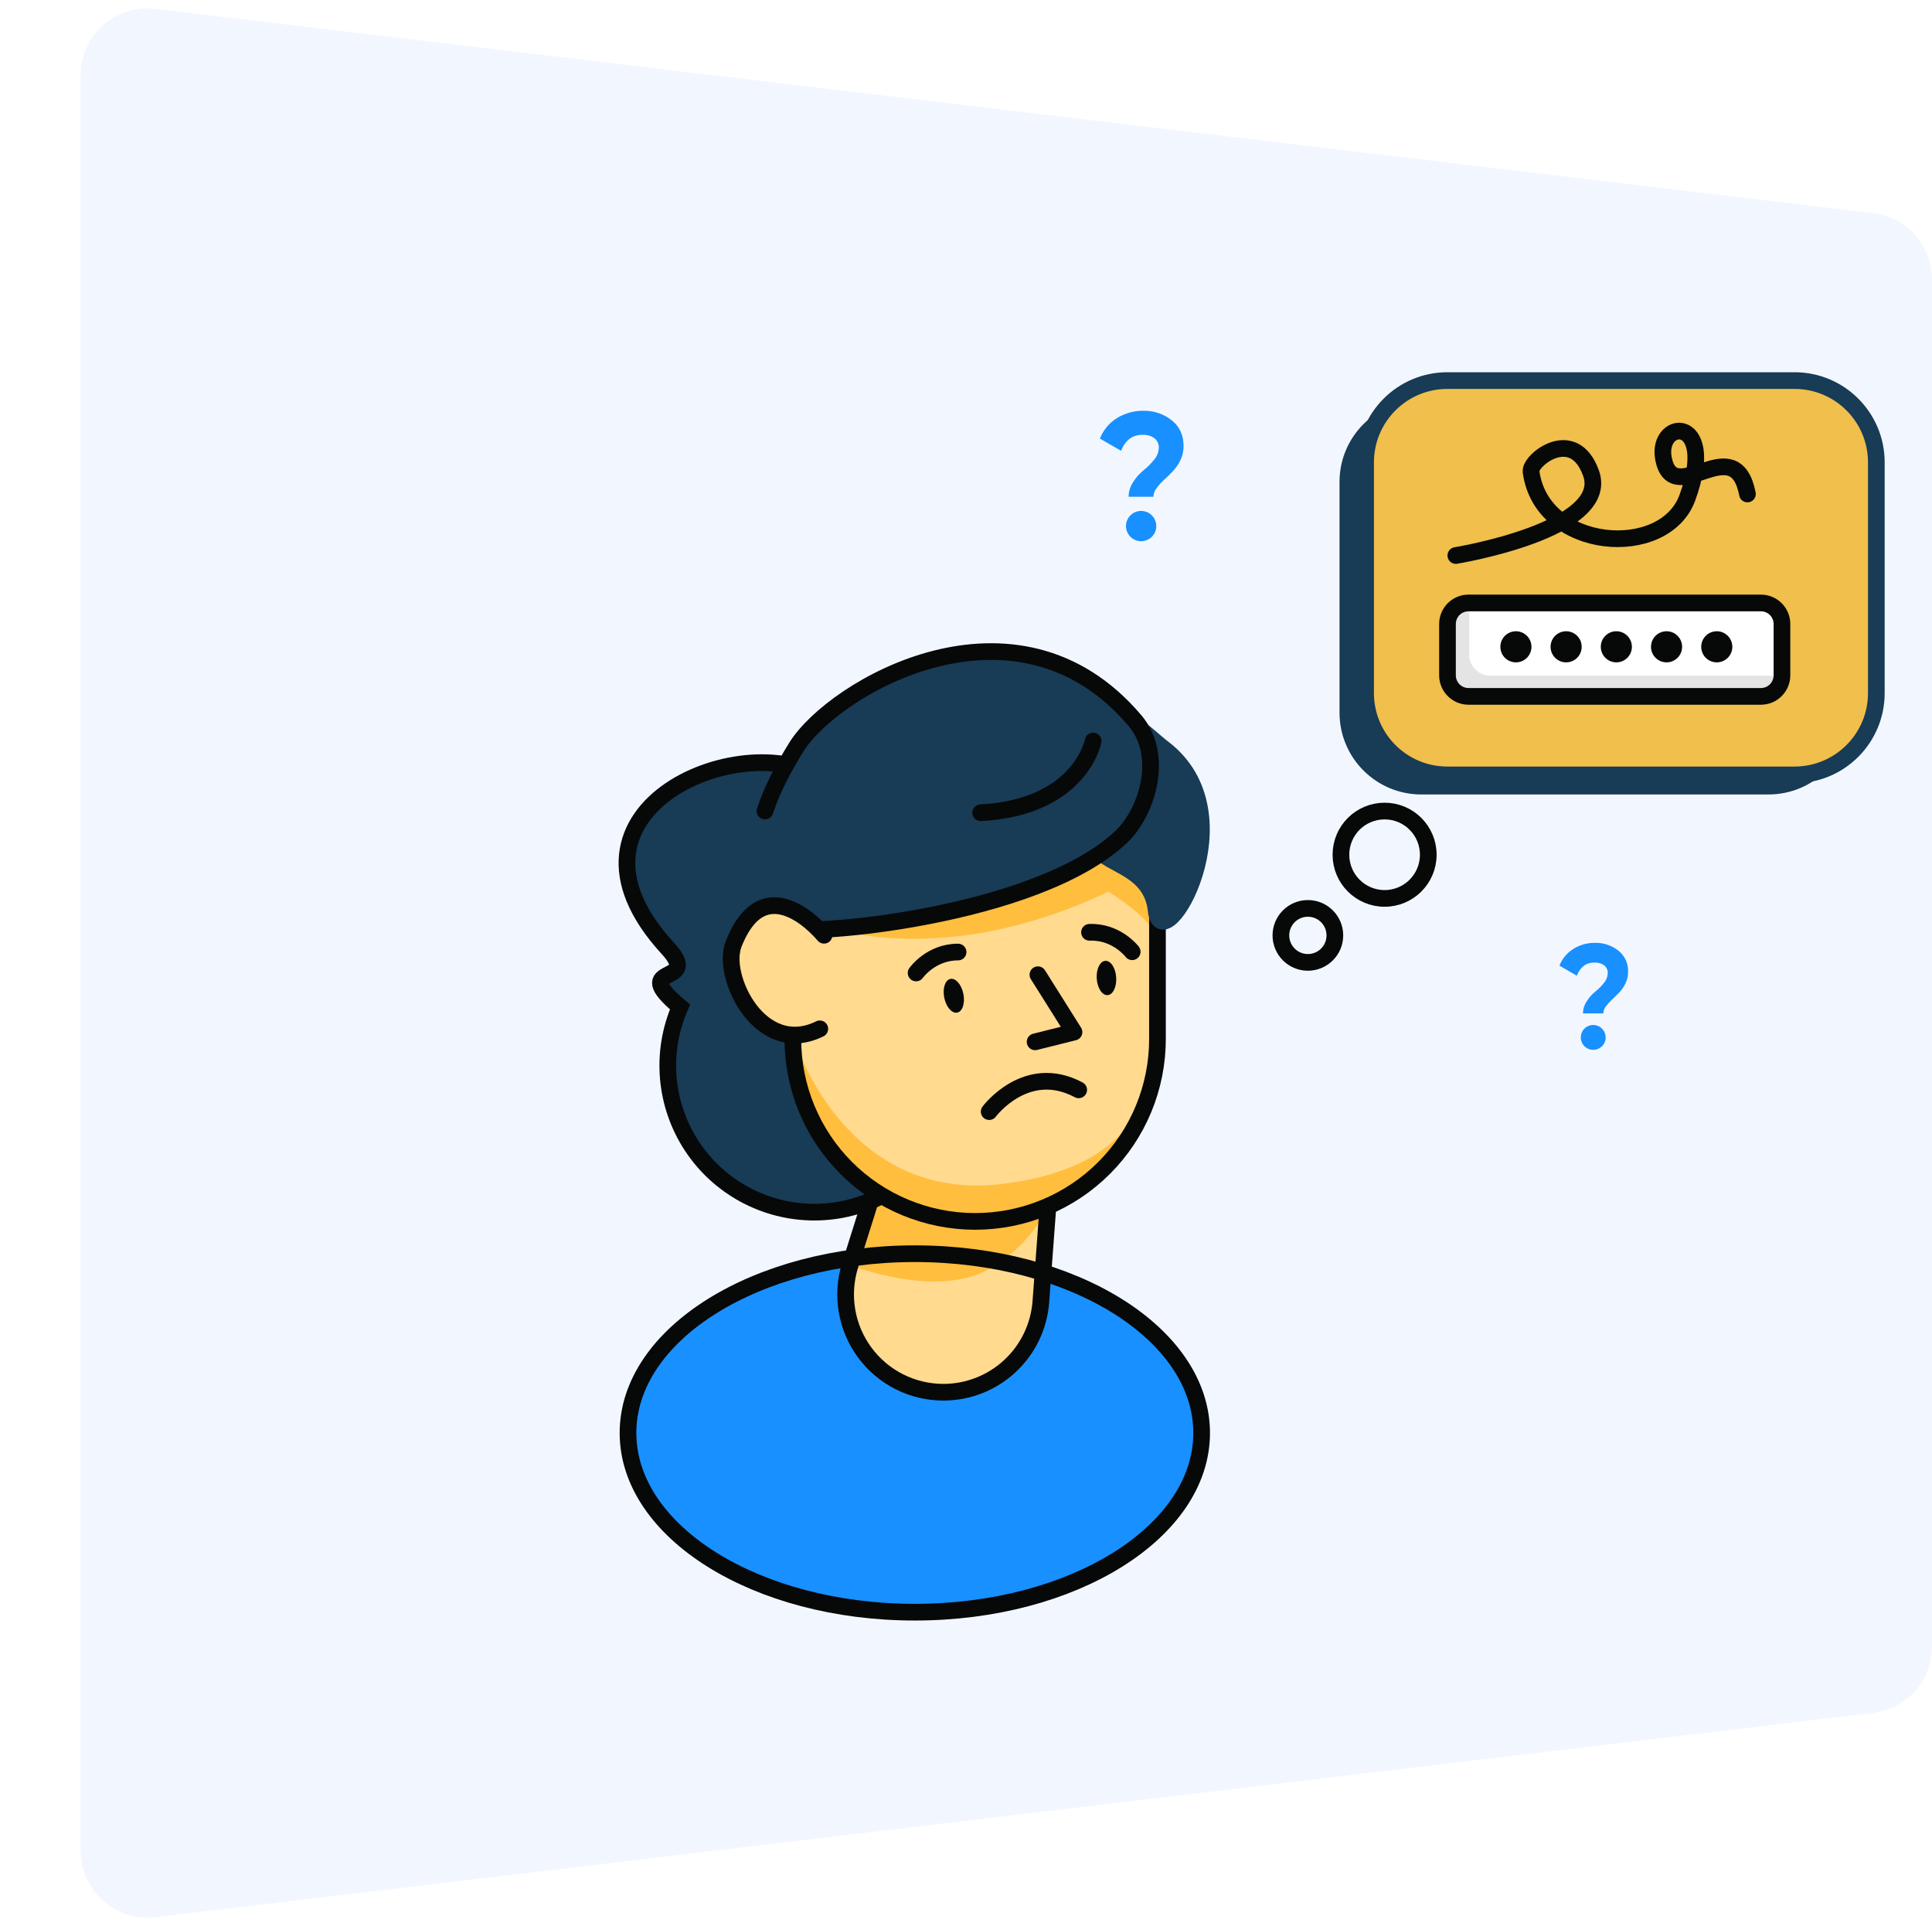 <svg width="695" height="693" viewBox="0 0 695 693" fill="none" xmlns="http://www.w3.org/2000/svg">
<path fill-rule="evenodd" clip-rule="evenodd" d="M29 27.022C29 12.644 41.556 1.492 55.833 3.19L673.833 76.652C685.907 78.087 695 88.325 695 100.484V592.235C695 604.394 685.907 614.632 673.833 616.067L55.833 689.53C41.556 691.227 29 680.075 29 665.697V27.022Z" fill="#F2F7FF"/>
<mask id="mask0_416_18689" style="mask-type:alpha" maskUnits="userSpaceOnUse" x="0" y="24" width="695" height="667">
<path fill-rule="evenodd" clip-rule="evenodd" d="M0 48.794C0 34.497 12.421 23.371 26.632 24.939L673.632 96.328C685.795 97.67 695 107.947 695 120.183V594.817C695 607.053 685.795 617.33 673.632 618.672L26.632 690.061C12.421 691.629 0 680.503 0 666.206V48.794Z" fill="white"/>
</mask>
<g mask="url(#mask0_416_18689)">
<g filter="url(#filter0_d_416_18689)">
<path d="M329.09 577.831C386.074 577.831 432.268 548.969 432.268 513.366C432.268 477.762 386.074 448.9 329.09 448.9C272.106 448.9 225.912 477.762 225.912 513.366C225.912 548.969 272.106 577.831 329.09 577.831Z" fill="#1890FF"/>
<path d="M320.805 405.338L305.813 453.005C304.157 458.272 303.764 463.856 304.666 469.303C305.569 474.751 307.742 479.909 311.009 484.361C314.275 488.813 318.544 492.433 323.469 494.928C328.395 497.424 333.839 498.725 339.361 498.725C348.237 498.725 356.786 495.367 363.29 489.327C369.795 483.287 373.775 475.011 374.432 466.159L378.795 407.354L320.805 405.338Z" fill="#FFDA8F" stroke="#45413C" stroke-linecap="round" stroke-linejoin="round"/>
<path d="M305.812 453.005C305.812 453.005 336.437 465.074 355.409 454.606C374.381 444.139 380.269 425.168 380.269 425.168L373.072 407.503L316.156 404.887L305.812 453.005Z" fill="#FFBE3D"/>
<path d="M320.805 405.338L305.813 453.005C304.157 458.272 303.764 463.856 304.666 469.303C305.569 474.751 307.742 479.909 311.009 484.361C314.275 488.813 318.544 492.433 323.469 494.928C328.395 497.424 333.839 498.725 339.361 498.725C348.237 498.725 356.786 495.367 363.29 489.327C369.795 483.287 373.775 475.011 374.432 466.159L378.795 407.354L320.805 405.338Z" stroke="#070808" stroke-width="6" stroke-miterlimit="10"/>
<path d="M345.658 339.063C345.658 325.08 340.104 311.671 330.217 301.784C320.331 291.897 306.922 286.344 292.94 286.344C278.957 286.344 265.549 291.897 255.662 301.784C245.775 311.671 240.221 325.08 240.221 339.063C245.634 345.658 241.797 353.691 244.62 360.15C241.12 368.172 239.672 376.94 240.407 385.663C241.143 394.385 244.039 402.787 248.833 410.11C253.628 417.434 260.171 423.448 267.871 427.61C275.571 431.772 284.186 433.952 292.94 433.952C301.693 433.952 310.308 431.772 318.008 427.61C325.708 423.448 332.252 417.434 337.046 410.11C341.84 402.787 344.737 394.385 345.472 385.663C346.208 376.94 344.759 368.172 341.259 360.15C344.167 353.5 345.665 346.32 345.658 339.063Z" fill="#183B56"/>
<path d="M306.129 406.797C277.013 406.797 256.085 396.385 256.648 367.271C257.318 332.471 286.43 339.968 286.43 332.468C286.43 320.262 281.879 293.185 283.252 272.245C257.3 272.872 231.991 281.222 226.005 302.178C222.383 314.853 233.864 331.909 242.468 341.101C244.741 349.626 232.176 350.011 244.621 360.145C239.479 371.916 238.813 385.16 242.748 397.388C246.682 409.616 254.946 419.986 265.987 426.552C277.028 433.116 290.086 435.424 302.709 433.039C315.331 430.656 326.648 423.745 334.535 413.605C327.056 417.679 315.244 406.797 306.129 406.797Z" fill="#183B56"/>
<path d="M345.658 339.063C345.658 309.947 320.527 296.652 297.352 279.026C269.617 257.928 193.844 288.673 240.221 339.063C252.954 352.897 225.395 344.094 244.62 360.151C241.119 368.173 239.671 376.941 240.407 385.663C241.143 394.386 244.038 402.788 248.833 410.111C253.627 417.434 260.17 423.448 267.871 427.611C275.571 431.773 284.186 433.953 292.94 433.953C301.693 433.953 310.308 431.773 318.008 427.611C325.709 423.448 332.251 417.434 337.046 410.111C341.841 402.788 344.737 394.386 345.472 385.663C346.207 376.941 344.759 368.173 341.259 360.151C344.167 353.501 345.664 346.321 345.658 339.063Z" stroke="#070808" stroke-width="6" stroke-miterlimit="10"/>
<path d="M285.215 298.585H416.376V371.702C416.376 389.095 409.467 405.776 397.168 418.074C384.87 430.373 368.189 437.282 350.796 437.282C333.403 437.282 316.722 430.373 304.423 418.074C292.125 405.776 285.215 389.095 285.215 371.702V298.585Z" fill="#FFDA8F" stroke="#45413C" stroke-linecap="round" stroke-linejoin="round"/>
<path d="M296.537 330.747C296.537 330.747 313.606 338.281 345.107 334.658C374.479 331.279 398.673 318.633 398.673 318.633C398.673 318.633 415.525 329.023 415.525 335.059C422.854 332.472 426.303 296.69 426.303 296.69L400.005 291.948C400.005 291.948 297.397 313.503 296.537 330.747Z" fill="#FFBE3D"/>
<path d="M359.652 423.917C305.399 429.947 287.244 375.543 287.244 375.543C286.615 376.414 286.052 377.293 285.531 378.177C287.139 394.37 294.709 409.386 306.769 420.31C318.831 431.233 334.521 437.282 350.794 437.283C362.948 437.286 374.864 433.91 385.211 427.534C395.558 421.158 403.929 412.031 409.391 401.174L410.992 392.013C410.992 392.013 406.905 418.667 359.652 423.917Z" fill="#FFBE3D"/>
<path d="M285.215 298.585H416.376V371.702C416.376 389.095 409.467 405.776 397.168 418.074C384.87 430.373 368.189 437.282 350.796 437.282C333.403 437.282 316.722 430.373 304.423 418.074C292.125 405.776 285.215 389.095 285.215 371.702V298.585Z" stroke="#070808" stroke-width="6" stroke-miterlimit="10"/>
<path d="M393.236 264.516C393.236 264.516 382.651 284.599 394.762 303.155C398.799 309.34 414.288 310.098 415.927 325.497C417.904 344.066 451.308 289.102 418.279 266.995C412.021 262.807 395.318 244.216 393.236 264.516Z" fill="#EFDD5C"/>
<path d="M393.236 264.516C393.236 264.516 382.651 284.599 394.762 303.155C398.799 309.34 414.288 310.098 415.927 325.497C417.904 344.066 451.308 289.102 418.279 266.995C412.021 262.807 395.318 244.216 393.236 264.516Z" fill="#183B56"/>
<path d="M393.236 264.516C393.236 264.516 382.651 284.599 394.762 303.155C398.799 309.339 414.288 310.098 415.927 325.497C417.904 344.066 449.964 290.893 418.279 266.995C412.268 262.461 395.318 244.215 393.236 264.516Z" stroke="#183B56" stroke-width="6" stroke-linecap="round" stroke-linejoin="round"/>
<path d="M286.43 332.472C326.797 331.779 368.573 324.717 403.284 299.039C413.447 291.522 419.099 269.97 408.328 257.229C365.647 206.74 299.788 245.197 286.448 266.732C272.659 288.992 267.461 311.697 286.43 332.472Z" fill="#183B56"/>
<path d="M411.526 262.19C410.291 270.342 406.275 277.884 401.066 281.738C370.302 304.495 333.989 312.629 298.026 314.67C292.947 314.993 287.898 313.676 283.626 310.912C279.353 308.148 276.081 304.083 274.294 299.319C274.274 299.265 274.255 299.21 274.235 299.156C267.469 306.674 268.022 322.687 286.428 332.472C326.795 331.779 368.571 324.717 403.282 299.039C412.219 292.429 417.663 274.97 411.526 262.19Z" fill="#183B56"/>
<path d="M285.204 331.707C288.266 334.703 372.142 328.271 403.285 299.039C412.502 290.388 419.1 269.97 408.329 257.229C365.647 206.74 299.788 245.197 286.448 266.732C282.075 273.792 277.827 281.615 275.193 289.689" stroke="#070808" stroke-width="6" stroke-linecap="round" stroke-linejoin="round"/>
<path d="M407.285 340.302C407.285 340.302 401.721 332.938 391.928 333.31" stroke="#070808" stroke-width="6" stroke-miterlimit="10" stroke-linecap="round"/>
<path d="M398.438 355.905C400.369 355.777 401.751 352.91 401.524 349.502C401.297 346.094 399.547 343.436 397.617 343.565C395.685 343.693 394.304 346.56 394.53 349.968C394.757 353.376 396.506 356.034 398.438 355.905Z" fill="#070808"/>
<path d="M373.37 348.563L386.352 369.202L372.361 372.7" stroke="#070808" stroke-width="6" stroke-linecap="round" stroke-linejoin="round"/>
<path d="M329.547 347.934C329.547 347.934 334.851 340.379 344.65 340.408" stroke="#070808" stroke-width="6" stroke-miterlimit="10" stroke-linecap="round"/>
<path d="M344.343 362.193C346.239 361.81 347.227 358.784 346.55 355.437C345.872 352.09 343.785 349.687 341.887 350.071C339.991 350.456 339.003 353.48 339.681 356.828C340.359 360.176 342.445 362.578 344.343 362.193Z" fill="#070808"/>
<path d="M355.836 397.803C355.836 397.803 369.133 379.864 388.044 389.972" stroke="#070808" stroke-width="6" stroke-linecap="round" stroke-linejoin="round"/>
<path d="M393.234 264.515C393.234 264.515 388.727 288.378 352.775 290.303" stroke="#070808" stroke-width="6" stroke-linecap="round" stroke-linejoin="round"/>
<path d="M294.909 368.024C277.708 374.764 264.368 358.017 264.691 350.59C266.783 302.474 296.426 334.372 296.426 334.372" fill="#FFDA8F"/>
<path d="M294.909 368.024C277.708 374.764 264.368 358.017 264.691 350.59C266.783 302.474 296.426 334.372 296.426 334.372" stroke="#45413C" stroke-linecap="round" stroke-linejoin="round"/>
<path d="M294.91 368.023C273.512 378.571 259.346 349.198 263.85 337.668C275.316 308.32 296.427 334.371 296.427 334.371" stroke="#070808" stroke-width="6" stroke-miterlimit="10" stroke-linecap="round"/>
<path d="M636.18 141.916H511.281C495.037 141.916 481.867 155.085 481.867 171.33V254.32C481.867 270.564 495.037 283.734 511.281 283.734H636.18C652.425 283.734 665.594 270.564 665.594 254.32V171.33C665.594 155.085 652.425 141.916 636.18 141.916Z" fill="#183B56"/>
<g filter="url(#filter1_d_416_18689)">
<path d="M645.607 130.878H520.906C504.687 130.878 491.539 144.294 491.539 160.843V245.388C491.539 261.937 504.687 275.353 520.906 275.353H645.607C661.826 275.353 674.974 261.937 674.974 245.388V160.843C674.974 144.294 661.826 130.878 645.607 130.878Z" fill="#F0BF4C"/>
<path d="M645.56 130.878H520.662C504.417 130.878 491.248 144.047 491.248 160.292V243.282C491.248 259.527 504.417 272.695 520.662 272.695H645.56C661.806 272.695 674.974 259.527 674.974 243.282V160.292C674.974 144.047 661.806 130.878 645.56 130.878Z" fill="#F0BF4C" stroke="#183B56" stroke-width="6" stroke-miterlimit="10"/>
</g>
<path d="M498.084 321.117C506.76 321.117 513.793 314.084 513.793 305.408C513.793 296.732 506.76 289.699 498.084 289.699C489.408 289.699 482.375 296.732 482.375 305.408C482.375 314.084 489.408 321.117 498.084 321.117Z" stroke="#070808" stroke-width="6" stroke-miterlimit="10"/>
<path d="M470.485 344.125C475.847 344.125 480.193 339.779 480.193 334.417C480.193 329.056 475.847 324.709 470.485 324.709C465.124 324.709 460.777 329.056 460.777 334.417C460.777 339.779 465.124 344.125 470.485 344.125Z" stroke="#070808" stroke-width="6" stroke-miterlimit="10"/>
<path d="M633.449 214.855H528.281C524.097 214.855 520.705 218.247 520.705 222.431V240.88C520.705 245.065 524.097 248.457 528.281 248.457H633.449C637.633 248.457 641.025 245.065 641.025 240.88V222.431C641.025 218.247 637.633 214.855 633.449 214.855Z" fill="white"/>
<path d="M536.101 241.027C534.092 241.026 532.165 240.229 530.744 238.808C529.323 237.387 528.525 235.459 528.525 233.45V215.002C528.525 214.952 528.532 214.904 528.533 214.855H528.281C526.272 214.855 524.345 215.653 522.924 217.074C521.503 218.495 520.705 220.421 520.705 222.431V240.879C520.705 242.888 521.503 244.816 522.924 246.236C524.345 247.657 526.272 248.455 528.281 248.455H633.448C635.431 248.455 637.335 247.678 638.751 246.288C640.167 244.899 640.98 243.009 641.018 241.026L536.101 241.027Z" fill="#E4E4E4"/>
<path d="M633.449 214.855H528.281C524.097 214.855 520.705 218.247 520.705 222.431V240.88C520.705 245.065 524.097 248.457 528.281 248.457H633.449C637.633 248.457 641.025 245.065 641.025 240.88V222.431C641.025 218.247 637.633 214.855 633.449 214.855Z" stroke="#070808" stroke-width="6" stroke-miterlimit="10"/>
<path d="M545.322 236.221C548.412 236.221 550.917 233.716 550.917 230.626C550.917 227.536 548.412 225.031 545.322 225.031C542.231 225.031 539.727 227.536 539.727 230.626C539.727 233.716 542.231 236.221 545.322 236.221Z" fill="#070808"/>
<path d="M563.386 236.221C566.476 236.221 568.982 233.716 568.982 230.626C568.982 227.536 566.476 225.031 563.386 225.031C560.296 225.031 557.791 227.536 557.791 230.626C557.791 233.716 560.296 236.221 563.386 236.221Z" fill="#070808"/>
<path d="M581.449 236.221C584.539 236.221 587.044 233.716 587.044 230.626C587.044 227.536 584.539 225.031 581.449 225.031C578.359 225.031 575.854 227.536 575.854 230.626C575.854 233.716 578.359 236.221 581.449 236.221Z" fill="#070808"/>
<path d="M599.513 236.221C602.604 236.221 605.109 233.716 605.109 230.626C605.109 227.536 602.604 225.031 599.513 225.031C596.423 225.031 593.918 227.536 593.918 230.626C593.918 233.716 596.423 236.221 599.513 236.221Z" fill="#070808"/>
<path d="M617.576 236.221C620.666 236.221 623.171 233.716 623.171 230.626C623.171 227.536 620.666 225.031 617.576 225.031C614.485 225.031 611.98 227.536 611.98 230.626C611.98 233.716 614.485 236.221 617.576 236.221Z" fill="#070808"/>
<path d="M523.709 197.787C523.709 197.787 579.782 188.658 572.32 168.113C566.052 150.852 550.207 163.521 550.758 167.616C554.601 196.21 598.777 199.49 606.989 177.018C618.261 146.173 594.264 148.706 598.741 164.353C603.218 179.999 624.128 152.466 628.606 175.666" stroke="#070808" stroke-width="6" stroke-miterlimit="10" stroke-linecap="round"/>
<path d="M569.451 362.472C569.464 360.881 569.954 359.33 570.858 358.021C571.687 356.728 572.716 355.575 573.906 354.604C575.032 353.706 576.055 352.684 576.952 351.557C577.812 350.589 578.309 349.353 578.359 348.059C578.389 347.516 578.289 346.972 578.068 346.475C577.846 345.977 577.51 345.539 577.086 345.197C576.051 344.47 574.799 344.116 573.536 344.192C570.569 344.192 568.466 345.764 567.23 348.908L560.977 345.304C561.957 342.785 563.735 340.654 566.037 339.237C568.37 337.802 571.062 337.058 573.801 337.093C576.821 337.028 579.77 338.011 582.147 339.874C583.301 340.779 584.222 341.945 584.835 343.277C585.448 344.609 585.735 346.067 585.672 347.532C585.683 348.963 585.365 350.377 584.744 351.665C584.177 352.862 583.426 353.962 582.517 354.925C581.652 355.825 580.786 356.674 579.922 357.471C579.1 358.216 578.354 359.042 577.695 359.935C577.12 360.662 576.795 361.555 576.768 362.481L569.451 362.472ZM576.284 374.289C575.55 375.019 574.584 375.47 573.554 375.568C572.523 375.666 571.49 375.404 570.631 374.826C569.772 374.249 569.14 373.391 568.842 372.4C568.543 371.408 568.598 370.344 568.996 369.388C569.394 368.432 570.112 367.644 571.026 367.157C571.939 366.67 572.993 366.516 574.009 366.719C575.024 366.922 575.937 367.47 576.594 368.271C577.251 369.071 577.609 370.075 577.609 371.11C577.617 371.702 577.504 372.29 577.277 372.837C577.05 373.384 576.713 373.878 576.288 374.29L576.284 374.289Z" fill="#1890FF"/>
<path d="M406.002 176.67C406.016 174.73 406.613 172.84 407.715 171.243C408.725 169.667 409.978 168.261 411.428 167.078C412.802 165.984 414.048 164.738 415.142 163.364C416.189 162.184 416.794 160.677 416.853 159.101C416.889 158.438 416.768 157.777 416.499 157.171C416.229 156.564 415.819 156.031 415.304 155.613C414.041 154.726 412.516 154.293 410.976 154.386C407.358 154.386 404.796 156.302 403.29 160.135L395.668 155.742C396.864 152.672 399.03 150.074 401.837 148.346C404.68 146.597 407.961 145.692 411.299 145.734C414.98 145.654 418.575 146.852 421.472 149.125C424.334 151.385 425.765 154.496 425.765 158.456C425.779 160.2 425.393 161.923 424.635 163.494C423.944 164.951 423.029 166.292 421.923 167.466C420.867 168.564 419.812 169.597 418.758 170.566C417.756 171.474 416.847 172.481 416.045 173.569C415.344 174.454 414.948 175.542 414.915 176.67H406.002ZM414.334 191.073C413.439 191.962 412.263 192.512 411.007 192.63C409.751 192.749 408.493 192.429 407.447 191.725C406.4 191.021 405.63 189.976 405.267 188.768C404.904 187.559 404.971 186.263 405.456 185.099C405.941 183.934 406.815 182.974 407.928 182.382C409.042 181.789 410.326 181.6 411.563 181.848C412.8 182.095 413.913 182.763 414.713 183.739C415.513 184.714 415.949 185.936 415.949 187.198C415.959 187.92 415.821 188.636 415.543 189.303C415.265 189.969 414.853 190.571 414.334 191.073Z" fill="#1890FF"/>
<path d="M329.09 577.831C386.074 577.831 432.268 548.969 432.268 513.366C432.268 477.762 386.074 448.9 329.09 448.9C272.106 448.9 225.912 477.762 225.912 513.366C225.912 548.969 272.106 577.831 329.09 577.831Z" stroke="#070808" stroke-width="6" stroke-miterlimit="10"/>
</g>
</g>
<defs>
<filter id="filter0_d_416_18689" x="216.529" y="123.878" width="467.445" height="464.953" filterUnits="userSpaceOnUse" color-interpolation-filters="sRGB">
<feFlood flood-opacity="0" result="BackgroundImageFix"/>
<feColorMatrix in="SourceAlpha" type="matrix" values="0 0 0 0 0 0 0 0 0 0 0 0 0 0 0 0 0 0 127 0" result="hardAlpha"/>
<feOffset dy="2"/>
<feGaussianBlur stdDeviation="3"/>
<feComposite in2="hardAlpha" operator="out"/>
<feColorMatrix type="matrix" values="0 0 0 0 0.133 0 0 0 0 0.443 0 0 0 0 1 0 0 0 0.3 0"/>
<feBlend mode="normal" in2="BackgroundImageFix" result="effect1_dropShadow_416_18689"/>
<feBlend mode="normal" in="SourceGraphic" in2="effect1_dropShadow_416_18689" result="shape"/>
</filter>
<filter id="filter1_d_416_18689" x="484.248" y="127.878" width="197.727" height="155.817" filterUnits="userSpaceOnUse" color-interpolation-filters="sRGB">
<feFlood flood-opacity="0" result="BackgroundImageFix"/>
<feColorMatrix in="SourceAlpha" type="matrix" values="0 0 0 0 0 0 0 0 0 0 0 0 0 0 0 0 0 0 127 0" result="hardAlpha"/>
<feOffset dy="4"/>
<feGaussianBlur stdDeviation="2"/>
<feComposite in2="hardAlpha" operator="out"/>
<feColorMatrix type="matrix" values="0 0 0 0 0 0 0 0 0 0 0 0 0 0 0 0 0 0 0.25 0"/>
<feBlend mode="normal" in2="BackgroundImageFix" result="effect1_dropShadow_416_18689"/>
<feBlend mode="normal" in="SourceGraphic" in2="effect1_dropShadow_416_18689" result="shape"/>
</filter>
</defs>
</svg>
